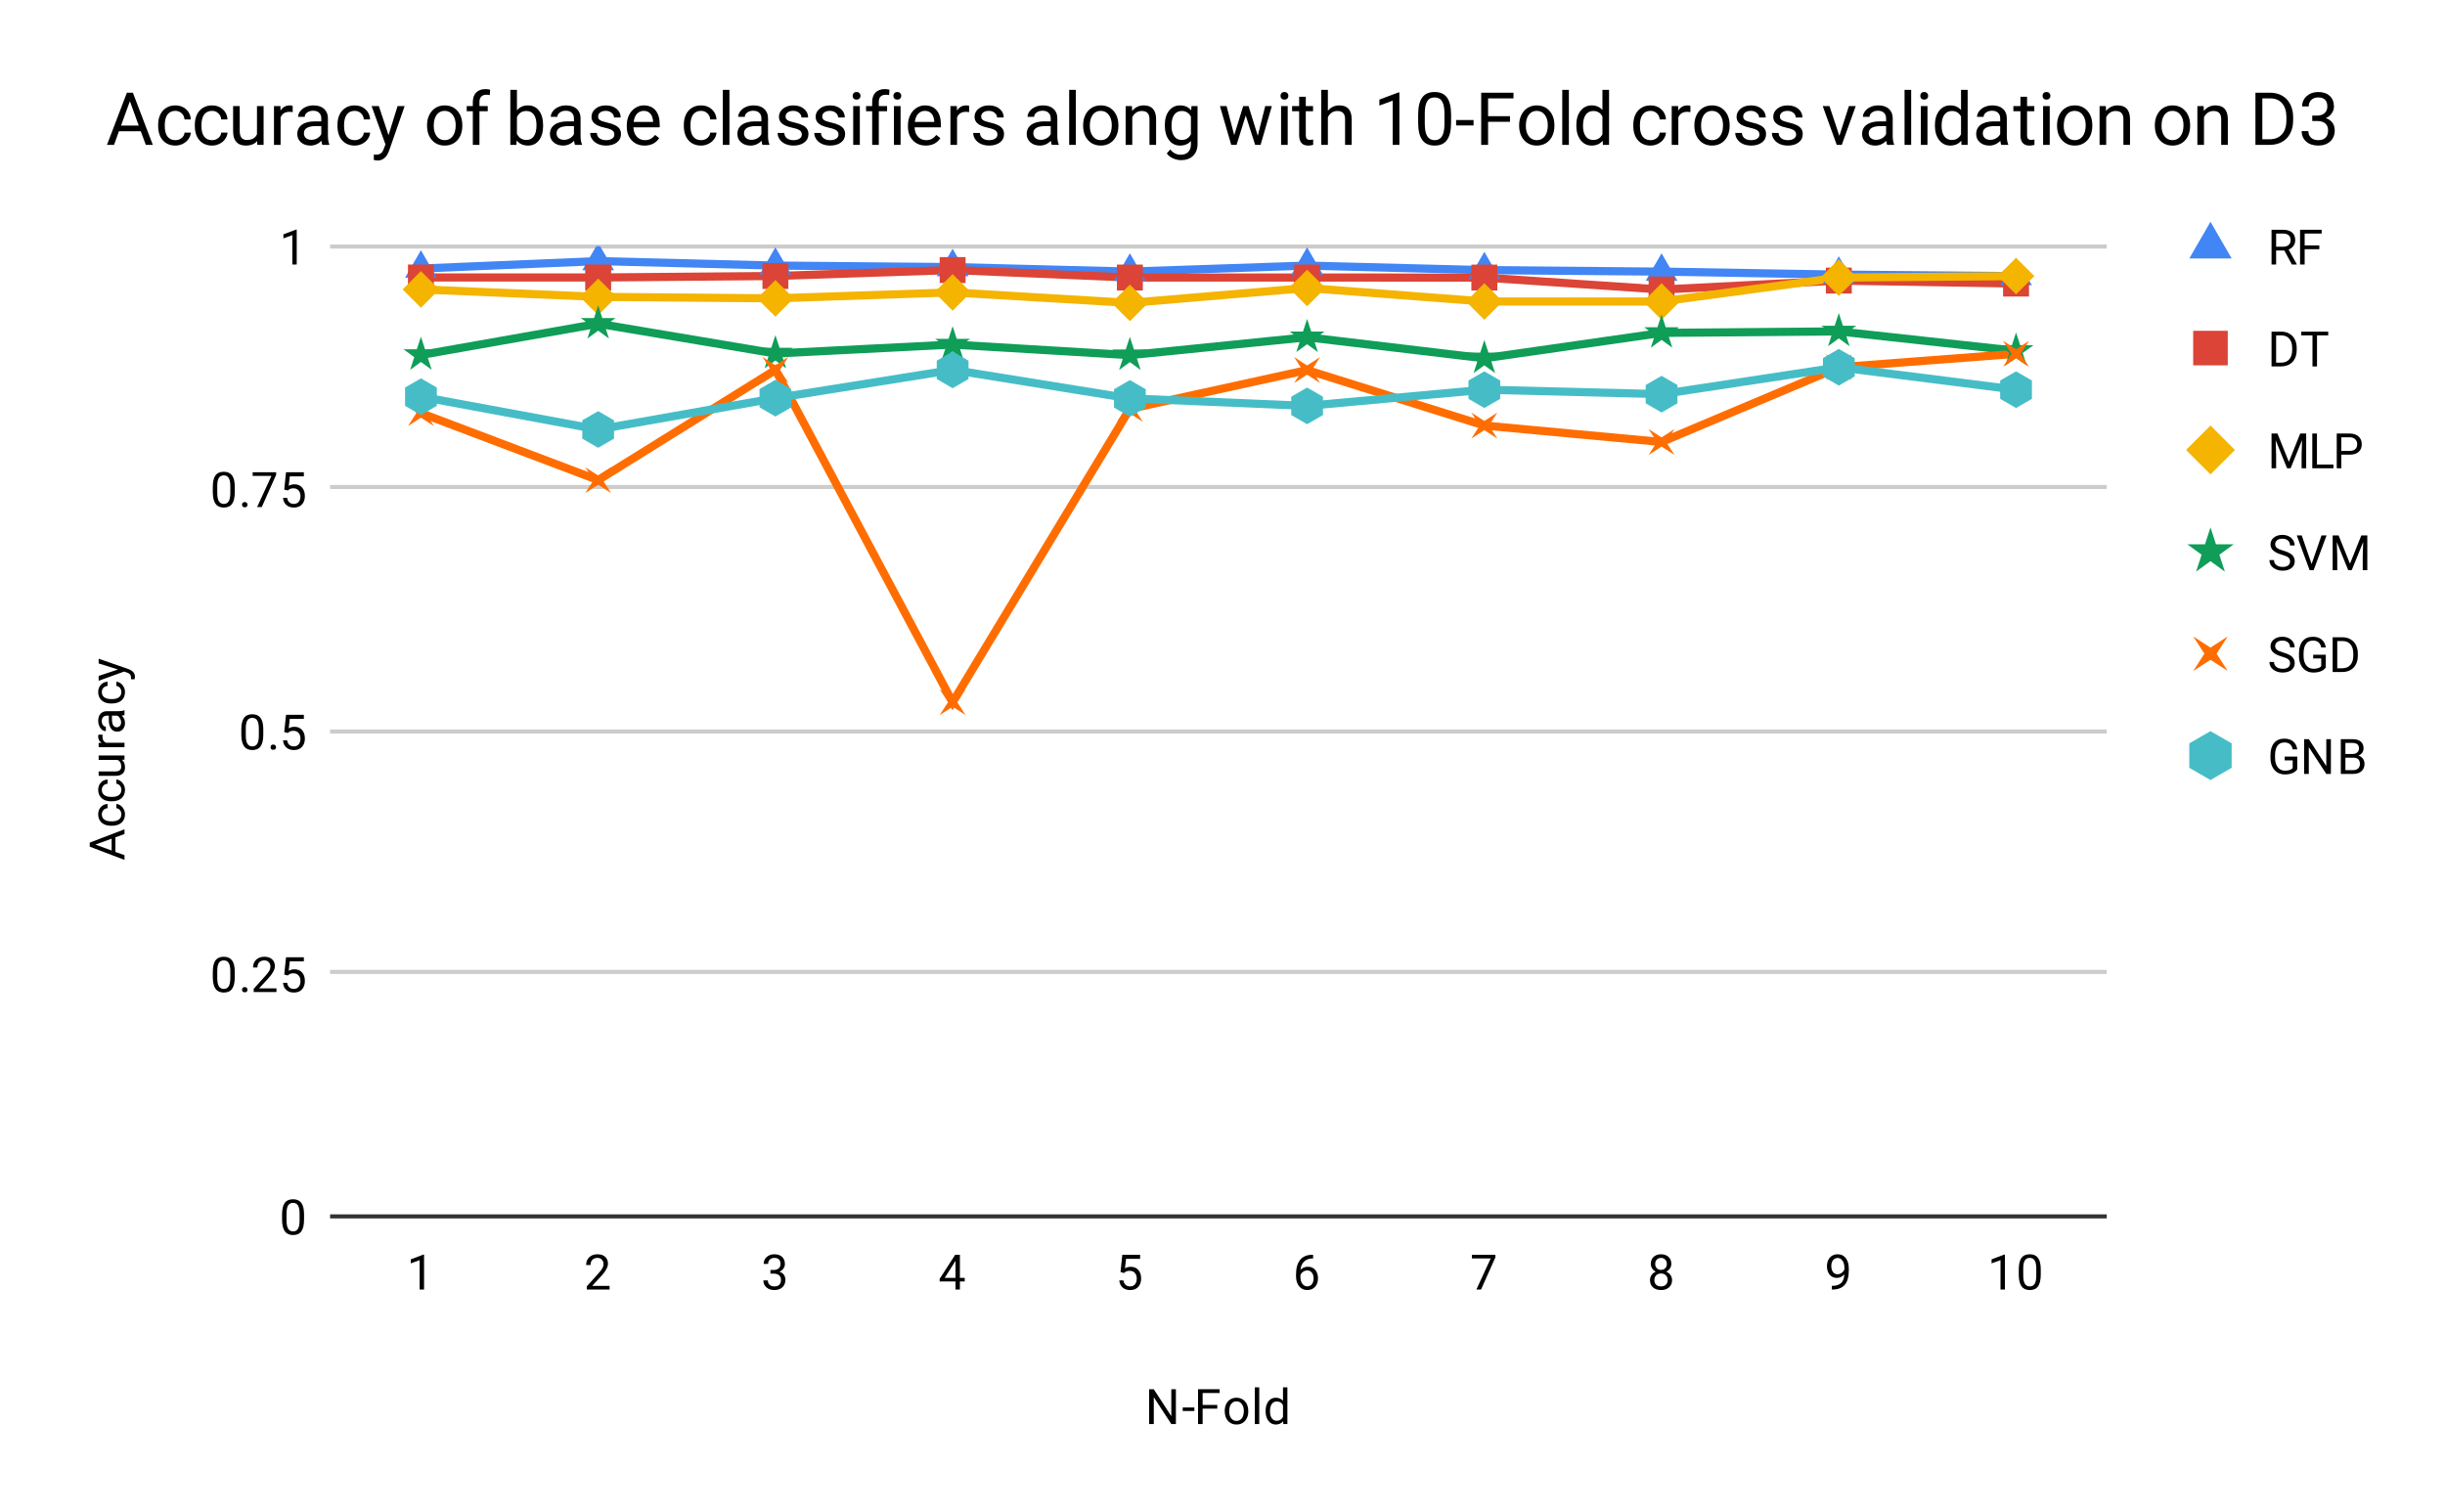 <svg version="1.1" viewBox="0.0 0.0 600.0 371.0" fill="none" stroke="none" stroke-linecap="square" stroke-miterlimit="10" width="600" height="371" xmlns:xlink="http://www.w3.org/1999/xlink" xmlns="http://www.w3.org/2000/svg"><path fill="#ffffff" d="M0 0L600.0 0L600.0 371.0L0 371.0L0 0Z" fill-rule="nonzero"/><path stroke="#333333" stroke-width="1.0" stroke-linecap="butt" d="M81.5 298.5L516.5 298.5" fill-rule="nonzero"/><path stroke="#cccccc" stroke-width="1.0" stroke-linecap="butt" d="M81.5 238.5L516.5 238.5" fill-rule="nonzero"/><path stroke="#cccccc" stroke-width="1.0" stroke-linecap="butt" d="M81.5 179.5L516.5 179.5" fill-rule="nonzero"/><path stroke="#cccccc" stroke-width="1.0" stroke-linecap="butt" d="M81.5 119.5L516.5 119.5" fill-rule="nonzero"/><path stroke="#cccccc" stroke-width="1.0" stroke-linecap="butt" d="M81.5 60.5L516.5 60.5" fill-rule="nonzero"/><clipPath id="id_0"><path d="M81.55 60.417L516.481 60.417L516.481 298.45L81.55 298.45L81.55 60.417Z" clip-rule="nonzero"/></clipPath><path stroke="#4285f4" stroke-width="2.0" stroke-linecap="butt" clip-path="url(#id_0)" d="M103.297 65.901L146.79 64.073L190.283 65.17L233.776 65.536L277.269 66.642L320.762 65.177L364.255 66.285L407.748 66.652L451.241 67.385L494.735 67.752" fill-rule="nonzero"/><path stroke="#db4437" stroke-width="2.0" stroke-linecap="butt" clip-path="url(#id_0)" d="M103.297 68.095L146.79 68.095L190.283 67.73L233.776 66.267L277.269 68.107L320.762 68.107L364.255 68.119L407.748 71.053L451.241 68.852L494.735 69.586" fill-rule="nonzero"/><path stroke="#f4b400" stroke-width="2.0" stroke-linecap="butt" clip-path="url(#id_0)" d="M103.297 71.02L146.79 72.849L190.283 73.214L233.776 71.752L277.269 74.332L320.762 70.67L364.255 73.987L407.748 73.987L451.241 68.119L494.735 67.752" fill-rule="nonzero"/><path stroke="#0f9d58" stroke-width="2.0" stroke-linecap="butt" clip-path="url(#id_0)" d="M103.297 87.109L146.79 79.43L190.283 86.743L233.776 84.549L277.269 87.15L320.762 82.755L364.255 87.924L407.748 81.689L451.241 81.323L494.735 86.091" fill-rule="nonzero"/><path stroke="#ff6d00" stroke-width="2.0" stroke-linecap="butt" clip-path="url(#id_0)" d="M103.297 101.369L146.79 117.823L190.283 90.765L233.776 172.303L277.269 100.333L320.762 90.812L364.255 104.429L407.748 108.463L451.241 90.125L494.735 86.824" fill-rule="nonzero"/><path stroke="#46bdc6" stroke-width="2.0" stroke-linecap="butt" clip-path="url(#id_0)" d="M103.297 97.347L146.79 105.391L190.283 97.712L233.776 90.765L277.269 97.77L320.762 99.601L364.255 95.627L407.748 96.727L451.241 90.125L494.735 95.627" fill-rule="nonzero"/><path fill="#4285f4" clip-path="url(#id_0)" d="M103.297 61.401L107.194 68.151L99.399 68.151Z" fill-rule="nonzero"/><path fill="#4285f4" clip-path="url(#id_0)" d="M146.79 59.573L150.687 66.323L142.893 66.323Z" fill-rule="nonzero"/><path fill="#4285f4" clip-path="url(#id_0)" d="M190.283 60.67L194.18 67.42L186.386 67.42Z" fill-rule="nonzero"/><path fill="#4285f4" clip-path="url(#id_0)" d="M233.776 61.036L237.673 67.786L229.879 67.786Z" fill-rule="nonzero"/><path fill="#4285f4" clip-path="url(#id_0)" d="M277.269 62.142L281.166 68.892L273.372 68.892Z" fill-rule="nonzero"/><path fill="#4285f4" clip-path="url(#id_0)" d="M320.762 60.677L324.659 67.427L316.865 67.427Z" fill-rule="nonzero"/><path fill="#4285f4" clip-path="url(#id_0)" d="M364.255 61.785L368.152 68.535L360.358 68.535Z" fill-rule="nonzero"/><path fill="#4285f4" clip-path="url(#id_0)" d="M407.748 62.152L411.645 68.902L403.851 68.902Z" fill-rule="nonzero"/><path fill="#4285f4" clip-path="url(#id_0)" d="M451.241 62.885L455.139 69.635L447.344 69.635Z" fill-rule="nonzero"/><path fill="#4285f4" clip-path="url(#id_0)" d="M494.735 63.252L498.632 70.002L490.837 70.002Z" fill-rule="nonzero"/><path fill="#db4437" clip-path="url(#id_0)" d="M100.115 64.913L106.479 64.913L106.479 71.277L100.115 71.277Z" fill-rule="nonzero"/><path fill="#db4437" clip-path="url(#id_0)" d="M143.608 64.913L149.972 64.913L149.972 71.277L143.608 71.277Z" fill-rule="nonzero"/><path fill="#db4437" clip-path="url(#id_0)" d="M187.101 64.548L193.465 64.548L193.465 70.912L187.101 70.912Z" fill-rule="nonzero"/><path fill="#db4437" clip-path="url(#id_0)" d="M230.594 63.085L236.958 63.085L236.958 69.449L230.594 69.449Z" fill-rule="nonzero"/><path fill="#db4437" clip-path="url(#id_0)" d="M274.087 64.925L280.451 64.925L280.451 71.289L274.087 71.289Z" fill-rule="nonzero"/><path fill="#db4437" clip-path="url(#id_0)" d="M317.58 64.925L323.944 64.925L323.944 71.289L317.58 71.289Z" fill-rule="nonzero"/><path fill="#db4437" clip-path="url(#id_0)" d="M361.073 64.937L367.437 64.937L367.437 71.301L361.073 71.301Z" fill-rule="nonzero"/><path fill="#db4437" clip-path="url(#id_0)" d="M404.566 67.871L410.93 67.871L410.93 74.235L404.566 74.235Z" fill-rule="nonzero"/><path fill="#db4437" clip-path="url(#id_0)" d="M448.059 65.67L454.423 65.67L454.423 72.034L448.059 72.034Z" fill-rule="nonzero"/><path fill="#db4437" clip-path="url(#id_0)" d="M491.553 66.404L497.917 66.404L497.917 72.768L491.553 72.768Z" fill-rule="nonzero"/><path fill="#f4b400" clip-path="url(#id_0)" d="M103.297 66.52L107.797 71.02L103.297 75.52L98.797 71.02Z" fill-rule="nonzero"/><path fill="#f4b400" clip-path="url(#id_0)" d="M146.79 68.349L151.29 72.849L146.79 77.349L142.29 72.849Z" fill-rule="nonzero"/><path fill="#f4b400" clip-path="url(#id_0)" d="M190.283 68.714L194.783 73.214L190.283 77.714L185.783 73.214Z" fill-rule="nonzero"/><path fill="#f4b400" clip-path="url(#id_0)" d="M233.776 67.252L238.276 71.752L233.776 76.252L229.276 71.752Z" fill-rule="nonzero"/><path fill="#f4b400" clip-path="url(#id_0)" d="M277.269 69.832L281.769 74.332L277.269 78.832L272.769 74.332Z" fill-rule="nonzero"/><path fill="#f4b400" clip-path="url(#id_0)" d="M320.762 66.17L325.262 70.67L320.762 75.17L316.262 70.67Z" fill-rule="nonzero"/><path fill="#f4b400" clip-path="url(#id_0)" d="M364.255 69.487L368.755 73.987L364.255 78.487L359.755 73.987Z" fill-rule="nonzero"/><path fill="#f4b400" clip-path="url(#id_0)" d="M407.748 69.487L412.248 73.987L407.748 78.487L403.248 73.987Z" fill-rule="nonzero"/><path fill="#f4b400" clip-path="url(#id_0)" d="M451.241 63.619L455.741 68.119L451.241 72.619L446.741 68.119Z" fill-rule="nonzero"/><path fill="#f4b400" clip-path="url(#id_0)" d="M494.735 63.252L499.235 67.752L494.735 72.252L490.235 67.752Z" fill-rule="nonzero"/><path fill="#0f9d58" clip-path="url(#id_0)" d="M103.297 82.609L104.307 85.718L107.576 85.718L104.931 87.64L105.942 90.749L103.297 88.827L100.652 90.749L101.662 87.64L99.017 85.718L102.286 85.718Z" fill-rule="nonzero"/><path fill="#0f9d58" clip-path="url(#id_0)" d="M146.79 74.93L147.8 78.04L151.069 78.04L148.424 79.961L149.435 83.071L146.79 81.149L144.145 83.071L145.155 79.961L142.51 78.04L145.779 78.04Z" fill-rule="nonzero"/><path fill="#0f9d58" clip-path="url(#id_0)" d="M190.283 82.243L191.293 85.352L194.563 85.352L191.917 87.274L192.928 90.384L190.283 88.462L187.638 90.384L188.648 87.274L186.003 85.352L189.272 85.352Z" fill-rule="nonzero"/><path fill="#0f9d58" clip-path="url(#id_0)" d="M233.776 80.049L234.786 83.159L238.056 83.159L235.411 85.08L236.421 88.19L233.776 86.268L231.131 88.19L232.141 85.08L229.496 83.159L232.766 83.159Z" fill-rule="nonzero"/><path fill="#0f9d58" clip-path="url(#id_0)" d="M277.269 82.65L278.279 85.759L281.549 85.759L278.904 87.681L279.914 90.79L277.269 88.868L274.624 90.79L275.634 87.681L272.989 85.759L276.259 85.759Z" fill-rule="nonzero"/><path fill="#0f9d58" clip-path="url(#id_0)" d="M320.762 78.255L321.772 81.365L325.042 81.365L322.397 83.286L323.407 86.396L320.762 84.474L318.117 86.396L319.127 83.286L316.482 81.365L319.752 81.365Z" fill-rule="nonzero"/><path fill="#0f9d58" clip-path="url(#id_0)" d="M364.255 83.424L365.266 86.534L368.535 86.534L365.89 88.456L366.9 91.565L364.255 89.643L361.61 91.565L362.62 88.456L359.975 86.534L363.245 86.534Z" fill-rule="nonzero"/><path fill="#0f9d58" clip-path="url(#id_0)" d="M407.748 77.189L408.759 80.299L412.028 80.299L409.383 82.22L410.393 85.33L407.748 83.408L405.103 85.33L406.114 82.22L403.469 80.299L406.738 80.299Z" fill-rule="nonzero"/><path fill="#0f9d58" clip-path="url(#id_0)" d="M451.241 76.823L452.252 79.932L455.521 79.932L452.876 81.854L453.886 84.963L451.241 83.041L448.596 84.963L449.607 81.854L446.962 79.932L450.231 79.932Z" fill-rule="nonzero"/><path fill="#0f9d58" clip-path="url(#id_0)" d="M494.735 81.591L495.745 84.7L499.014 84.7L496.369 86.622L497.38 89.731L494.735 87.809L492.089 89.731L493.1 86.622L490.455 84.7L493.724 84.7Z" fill-rule="nonzero"/><path fill="#ff6d00" clip-path="url(#id_0)" d="M100.115 98.187L103.297 100.244L106.479 98.187L104.422 101.369L106.479 104.551L103.297 102.494L100.115 104.551L102.172 101.369Z" fill-rule="nonzero"/><path fill="#ff6d00" clip-path="url(#id_0)" d="M143.608 114.641L146.79 116.698L149.972 114.641L147.915 117.823L149.972 121.005L146.79 118.948L143.608 121.005L145.665 117.823Z" fill-rule="nonzero"/><path fill="#ff6d00" clip-path="url(#id_0)" d="M187.101 87.583L190.283 89.64L193.465 87.583L191.408 90.765L193.465 93.947L190.283 91.89L187.101 93.947L189.158 90.765Z" fill-rule="nonzero"/><path fill="#ff6d00" clip-path="url(#id_0)" d="M230.594 169.121L233.776 171.178L236.958 169.121L234.901 172.303L236.958 175.485L233.776 173.428L230.594 175.485L232.651 172.303Z" fill-rule="nonzero"/><path fill="#ff6d00" clip-path="url(#id_0)" d="M274.087 97.151L277.269 99.208L280.451 97.151L278.394 100.333L280.451 103.515L277.269 101.458L274.087 103.515L276.144 100.333Z" fill-rule="nonzero"/><path fill="#ff6d00" clip-path="url(#id_0)" d="M317.58 87.63L320.762 89.687L323.944 87.63L321.887 90.812L323.944 93.994L320.762 91.937L317.58 93.994L319.637 90.812Z" fill-rule="nonzero"/><path fill="#ff6d00" clip-path="url(#id_0)" d="M361.073 101.247L364.255 103.304L367.437 101.247L365.38 104.429L367.437 107.611L364.255 105.554L361.073 107.611L363.13 104.429Z" fill-rule="nonzero"/><path fill="#ff6d00" clip-path="url(#id_0)" d="M404.566 105.281L407.748 107.338L410.93 105.281L408.873 108.463L410.93 111.645L407.748 109.588L404.566 111.645L406.623 108.463Z" fill-rule="nonzero"/><path fill="#ff6d00" clip-path="url(#id_0)" d="M448.059 86.943L451.241 89L454.423 86.943L452.366 90.125L454.423 93.307L451.241 91.25L448.059 93.307L450.116 90.125Z" fill-rule="nonzero"/><path fill="#ff6d00" clip-path="url(#id_0)" d="M491.553 83.642L494.735 85.699L497.917 83.642L495.86 86.824L497.917 90.006L494.735 87.949L491.553 90.006L493.61 86.824Z" fill-rule="nonzero"/><path fill="#46bdc6" clip-path="url(#id_0)" d="M103.297 92.847L107.194 95.097L107.194 99.597L103.297 101.847L99.399 99.597L99.399 95.097Z" fill-rule="nonzero"/><path fill="#46bdc6" clip-path="url(#id_0)" d="M146.79 100.891L150.687 103.141L150.687 107.641L146.79 109.891L142.893 107.641L142.893 103.141Z" fill-rule="nonzero"/><path fill="#46bdc6" clip-path="url(#id_0)" d="M190.283 93.212L194.18 95.462L194.18 99.962L190.283 102.212L186.386 99.962L186.386 95.462Z" fill-rule="nonzero"/><path fill="#46bdc6" clip-path="url(#id_0)" d="M233.776 86.265L237.673 88.515L237.673 93.015L233.776 95.265L229.879 93.015L229.879 88.515Z" fill-rule="nonzero"/><path fill="#46bdc6" clip-path="url(#id_0)" d="M277.269 93.27L281.166 95.52L281.166 100.02L277.269 102.27L273.372 100.02L273.372 95.52Z" fill-rule="nonzero"/><path fill="#46bdc6" clip-path="url(#id_0)" d="M320.762 95.101L324.659 97.351L324.659 101.851L320.762 104.101L316.865 101.851L316.865 97.351Z" fill-rule="nonzero"/><path fill="#46bdc6" clip-path="url(#id_0)" d="M364.255 91.127L368.152 93.377L368.152 97.877L364.255 100.127L360.358 97.877L360.358 93.377Z" fill-rule="nonzero"/><path fill="#46bdc6" clip-path="url(#id_0)" d="M407.748 92.227L411.645 94.477L411.645 98.977L407.748 101.227L403.851 98.977L403.851 94.477Z" fill-rule="nonzero"/><path fill="#46bdc6" clip-path="url(#id_0)" d="M451.241 85.625L455.139 87.875L455.139 92.375L451.241 94.625L447.344 92.375L447.344 87.875Z" fill-rule="nonzero"/><path fill="#46bdc6" clip-path="url(#id_0)" d="M494.735 91.127L498.632 93.377L498.632 97.877L494.735 100.127L490.837 97.877L490.837 93.377Z" fill-rule="nonzero"/><path fill="#000000" d="M288.562 349.45L287.437 349.45L283.141 342.872L283.141 349.45L282 349.45L282 340.919L283.141 340.919L287.437 347.528L287.437 340.919L288.562 340.919L288.562 349.45ZM293.094 346.262L290.234 346.262L290.234 345.387L293.094 345.387L293.094 346.262ZM298.719 345.684L295.125 345.684L295.125 349.45L294 349.45L294 340.919L299.297 340.919L299.297 341.841L295.125 341.841L295.125 344.762L298.719 344.762L298.719 345.684ZM300.547 346.216Q300.547 345.294 300.906 344.544Q301.281 343.794 301.937 343.403Q302.594 342.997 303.422 342.997Q304.719 342.997 305.516 343.887Q306.328 344.778 306.328 346.278L306.328 346.356Q306.328 347.278 305.969 348.012Q305.609 348.747 304.953 349.169Q304.297 349.575 303.437 349.575Q302.156 349.575 301.344 348.684Q300.547 347.778 300.547 346.294L300.547 346.216ZM301.641 346.356Q301.641 347.403 302.125 348.044Q302.625 348.684 303.437 348.684Q304.266 348.684 304.75 348.044Q305.234 347.387 305.234 346.216Q305.234 345.184 304.734 344.544Q304.25 343.887 303.422 343.887Q302.625 343.887 302.125 344.528Q301.641 345.153 301.641 346.356ZM309.016 349.45L307.937 349.45L307.937 340.45L309.016 340.45L309.016 349.45ZM310.578 346.231Q310.578 344.762 311.266 343.887Q311.953 342.997 313.078 342.997Q314.187 342.997 314.844 343.747L314.844 340.45L315.922 340.45L315.922 349.45L314.922 349.45L314.875 348.762Q314.219 349.575 313.062 349.575Q311.969 349.575 311.266 348.669Q310.578 347.762 310.578 346.309L310.578 346.231ZM311.656 346.356Q311.656 347.434 312.094 348.044Q312.547 348.653 313.328 348.653Q314.359 348.653 314.844 347.716L314.844 344.809Q314.359 343.919 313.344 343.919Q312.547 343.919 312.094 344.528Q311.656 345.137 311.656 346.356Z" fill-rule="nonzero"/><path fill="#000000" d="M28.316 205.48L28.316 209.058L30.55 209.855L30.55 211.011L22.019 207.761L22.019 206.777L30.55 203.511L30.55 204.668L28.316 205.48ZM27.394 208.715L27.394 205.808L23.409 207.261L27.394 208.715ZM29.784 199.824Q29.784 199.246 29.441 198.808Q29.081 198.371 28.55 198.324L28.55 197.293Q29.097 197.324 29.597 197.683Q30.081 198.027 30.378 198.605Q30.675 199.168 30.675 199.824Q30.675 201.121 29.816 201.886Q28.941 202.636 27.441 202.636L27.253 202.636Q26.331 202.636 25.613 202.308Q24.894 201.965 24.503 201.34Q24.097 200.699 24.097 199.824Q24.097 198.761 24.738 198.058Q25.363 197.34 26.394 197.293L26.394 198.324Q25.769 198.371 25.378 198.793Q24.988 199.215 24.988 199.824Q24.988 200.652 25.581 201.105Q26.175 201.558 27.3 201.558L27.503 201.558Q28.597 201.558 29.191 201.105Q29.784 200.652 29.784 199.824ZM29.784 193.824Q29.784 193.246 29.441 192.808Q29.081 192.371 28.55 192.324L28.55 191.293Q29.097 191.324 29.597 191.683Q30.081 192.027 30.378 192.605Q30.675 193.168 30.675 193.824Q30.675 195.121 29.816 195.886Q28.941 196.636 27.441 196.636L27.253 196.636Q26.331 196.636 25.613 196.308Q24.894 195.965 24.503 195.34Q24.097 194.699 24.097 193.824Q24.097 192.761 24.738 192.058Q25.363 191.34 26.394 191.293L26.394 192.324Q25.769 192.371 25.378 192.793Q24.988 193.215 24.988 193.824Q24.988 194.652 25.581 195.105Q26.175 195.558 27.3 195.558L27.503 195.558Q28.597 195.558 29.191 195.105Q29.784 194.652 29.784 193.824ZM29.925 186.449Q30.675 187.074 30.675 188.308Q30.675 189.324 30.081 189.855Q29.488 190.386 28.331 190.386L24.206 190.386L24.206 189.308L28.3 189.308Q29.753 189.308 29.753 188.136Q29.753 186.886 28.816 186.48L24.206 186.48L24.206 185.386L30.55 185.386L30.55 186.418L29.925 186.449ZM25.175 180.293Q25.144 180.543 25.144 180.824Q25.144 181.902 26.05 182.277L30.55 182.277L30.55 183.355L24.206 183.355L24.206 182.308L24.941 182.293Q24.097 181.761 24.097 180.777Q24.097 180.465 24.175 180.293L25.175 180.293ZM30.55 175.449Q30.363 175.543 29.878 175.605Q30.675 176.355 30.675 177.402Q30.675 178.34 30.144 178.949Q29.613 179.543 28.784 179.543Q27.8 179.543 27.253 178.793Q26.706 178.043 26.706 176.668L26.706 175.621L26.206 175.621Q25.644 175.621 25.316 175.965Q24.972 176.293 24.972 176.965Q24.972 177.543 25.269 177.933Q25.55 178.324 25.972 178.324L25.972 179.418Q25.488 179.418 25.05 179.09Q24.613 178.746 24.363 178.168Q24.097 177.59 24.097 176.902Q24.097 175.793 24.644 175.183Q25.191 174.558 26.144 174.527L29.066 174.527Q29.941 174.527 30.456 174.308L30.55 174.308L30.55 175.449ZM29.722 177.246Q29.722 176.73 29.456 176.277Q29.191 175.824 28.769 175.621L27.472 175.621L27.472 176.465Q27.472 178.465 28.644 178.465Q29.144 178.465 29.441 178.121Q29.722 177.777 29.722 177.246ZM29.784 169.824Q29.784 169.246 29.441 168.808Q29.081 168.371 28.55 168.324L28.55 167.293Q29.097 167.324 29.597 167.683Q30.081 168.027 30.378 168.605Q30.675 169.168 30.675 169.824Q30.675 171.121 29.816 171.886Q28.941 172.636 27.441 172.636L27.253 172.636Q26.331 172.636 25.613 172.308Q24.894 171.965 24.503 171.34Q24.097 170.699 24.097 169.824Q24.097 168.761 24.738 168.058Q25.363 167.34 26.394 167.293L26.394 168.324Q25.769 168.371 25.378 168.793Q24.988 169.215 24.988 169.824Q24.988 170.652 25.581 171.105Q26.175 171.558 27.3 171.558L27.503 171.558Q28.597 171.558 29.191 171.105Q29.784 170.652 29.784 169.824ZM28.956 164.293L24.206 162.808L24.206 161.652L31.534 164.199Q33.113 164.793 33.113 166.074L33.097 166.293L33.019 166.683L32.144 166.683L32.159 166.402Q32.159 165.84 31.941 165.543Q31.722 165.23 31.128 165.027L30.472 164.793L24.206 167.058L24.206 165.871L28.956 164.293Z" fill-rule="nonzero"/><path fill="#000000" d="M74.612 299.309Q74.612 301.216 73.956 302.153Q73.316 303.075 71.925 303.075Q70.566 303.075 69.909 302.169Q69.253 301.262 69.222 299.45L69.222 298.012Q69.222 296.122 69.862 295.216Q70.519 294.294 71.909 294.294Q73.284 294.294 73.941 295.184Q74.597 296.059 74.612 297.903L74.612 299.309ZM73.519 297.825Q73.519 296.45 73.128 295.825Q72.753 295.184 71.909 295.184Q71.081 295.184 70.691 295.825Q70.316 296.45 70.316 297.747L70.316 299.481Q70.316 300.856 70.706 301.528Q71.112 302.184 71.925 302.184Q72.722 302.184 73.112 301.559Q73.503 300.934 73.519 299.606L73.519 297.825Z" fill-rule="nonzero"/><path fill="#000000" d="M57.612 239.801Q57.612 241.707 56.956 242.645Q56.316 243.567 54.925 243.567Q53.566 243.567 52.909 242.66Q52.253 241.754 52.222 239.942L52.222 238.504Q52.222 236.614 52.862 235.707Q53.519 234.785 54.909 234.785Q56.284 234.785 56.941 235.676Q57.597 236.551 57.612 238.395L57.612 239.801ZM56.519 238.317Q56.519 236.942 56.128 236.317Q55.753 235.676 54.909 235.676Q54.081 235.676 53.691 236.317Q53.316 236.942 53.316 238.239L53.316 239.973Q53.316 241.348 53.706 242.02Q54.112 242.676 54.925 242.676Q55.722 242.676 56.112 242.051Q56.503 241.426 56.519 240.098L56.519 238.317ZM59.394 242.879Q59.394 242.598 59.55 242.41Q59.722 242.223 60.05 242.223Q60.394 242.223 60.566 242.41Q60.737 242.598 60.737 242.879Q60.737 243.145 60.566 243.332Q60.394 243.504 60.05 243.504Q59.722 243.504 59.55 243.332Q59.394 243.145 59.394 242.879ZM67.847 243.442L62.253 243.442L62.253 242.66L65.206 239.379Q65.862 238.629 66.112 238.176Q66.362 237.707 66.362 237.207Q66.362 236.535 65.956 236.114Q65.566 235.676 64.878 235.676Q64.081 235.676 63.628 236.145Q63.175 236.598 63.175 237.426L62.097 237.426Q62.097 236.239 62.847 235.52Q63.612 234.785 64.878 234.785Q66.081 234.785 66.769 235.41Q67.456 236.035 67.456 237.082Q67.456 238.332 65.847 240.082L63.566 242.551L67.847 242.551L67.847 243.442ZM69.753 239.16L70.191 234.91L74.566 234.91L74.566 235.91L71.112 235.91L70.847 238.239Q71.487 237.864 72.284 237.864Q73.441 237.864 74.128 238.645Q74.816 239.41 74.816 240.723Q74.816 242.035 74.097 242.801Q73.394 243.567 72.112 243.567Q70.987 243.567 70.269 242.942Q69.55 242.301 69.456 241.192L70.472 241.192Q70.581 241.926 71.003 242.301Q71.425 242.676 72.112 242.676Q72.862 242.676 73.3 242.16Q73.737 241.645 73.737 240.739Q73.737 239.879 73.269 239.364Q72.8 238.848 72.019 238.848Q71.316 238.848 70.909 239.145L70.628 239.379L69.753 239.16Z" fill-rule="nonzero"/><path fill="#000000" d="M64.612 180.293Q64.612 182.199 63.956 183.136Q63.316 184.058 61.925 184.058Q60.566 184.058 59.909 183.152Q59.253 182.246 59.222 180.433L59.222 178.996Q59.222 177.105 59.862 176.199Q60.519 175.277 61.909 175.277Q63.284 175.277 63.941 176.168Q64.597 177.043 64.612 178.886L64.612 180.293ZM63.519 178.808Q63.519 177.433 63.128 176.808Q62.753 176.168 61.909 176.168Q61.081 176.168 60.691 176.808Q60.316 177.433 60.316 178.73L60.316 180.465Q60.316 181.84 60.706 182.511Q61.112 183.168 61.925 183.168Q62.722 183.168 63.112 182.543Q63.503 181.918 63.519 180.59L63.519 178.808ZM66.394 183.371Q66.394 183.09 66.55 182.902Q66.722 182.715 67.05 182.715Q67.394 182.715 67.566 182.902Q67.737 183.09 67.737 183.371Q67.737 183.636 67.566 183.824Q67.394 183.996 67.05 183.996Q66.722 183.996 66.55 183.824Q66.394 183.636 66.394 183.371ZM69.753 179.652L70.191 175.402L74.566 175.402L74.566 176.402L71.112 176.402L70.847 178.73Q71.487 178.355 72.284 178.355Q73.441 178.355 74.128 179.136Q74.816 179.902 74.816 181.215Q74.816 182.527 74.097 183.293Q73.394 184.058 72.112 184.058Q70.987 184.058 70.269 183.433Q69.55 182.793 69.456 181.683L70.472 181.683Q70.581 182.418 71.003 182.793Q71.425 183.168 72.112 183.168Q72.862 183.168 73.3 182.652Q73.737 182.136 73.737 181.23Q73.737 180.371 73.269 179.855Q72.8 179.34 72.019 179.34Q71.316 179.34 70.909 179.636L70.628 179.871L69.753 179.652Z" fill-rule="nonzero"/><path fill="#000000" d="M57.612 120.784Q57.612 122.691 56.956 123.628Q56.316 124.55 54.925 124.55Q53.566 124.55 52.909 123.644Q52.253 122.737 52.222 120.925L52.222 119.487Q52.222 117.597 52.862 116.691Q53.519 115.769 54.909 115.769Q56.284 115.769 56.941 116.659Q57.597 117.534 57.612 119.378L57.612 120.784ZM56.519 119.3Q56.519 117.925 56.128 117.3Q55.753 116.659 54.909 116.659Q54.081 116.659 53.691 117.3Q53.316 117.925 53.316 119.222L53.316 120.956Q53.316 122.331 53.706 123.003Q54.112 123.659 54.925 123.659Q55.722 123.659 56.112 123.034Q56.503 122.409 56.519 121.081L56.519 119.3ZM59.394 123.862Q59.394 123.581 59.55 123.394Q59.722 123.206 60.05 123.206Q60.394 123.206 60.566 123.394Q60.737 123.581 60.737 123.862Q60.737 124.128 60.566 124.316Q60.394 124.487 60.05 124.487Q59.722 124.487 59.55 124.316Q59.394 124.128 59.394 123.862ZM67.769 116.503L64.237 124.425L63.097 124.425L66.612 116.784L62.003 116.784L62.003 115.894L67.769 115.894L67.769 116.503ZM69.753 120.144L70.191 115.894L74.566 115.894L74.566 116.894L71.112 116.894L70.847 119.222Q71.487 118.847 72.284 118.847Q73.441 118.847 74.128 119.628Q74.816 120.394 74.816 121.706Q74.816 123.019 74.097 123.784Q73.394 124.55 72.112 124.55Q70.987 124.55 70.269 123.925Q69.55 123.284 69.456 122.175L70.472 122.175Q70.581 122.909 71.003 123.284Q71.425 123.659 72.112 123.659Q72.862 123.659 73.3 123.144Q73.737 122.628 73.737 121.722Q73.737 120.862 73.269 120.347Q72.8 119.831 72.019 119.831Q71.316 119.831 70.909 120.128L70.628 120.362L69.753 120.144Z" fill-rule="nonzero"/><path fill="#000000" d="M72.816 64.917L71.737 64.917L71.737 57.698L69.55 58.495L69.55 57.51L72.659 56.339L72.816 56.339L72.816 64.917Z" fill-rule="nonzero"/><path fill="#000000" d="M104.062 316.45L102.984 316.45L102.984 309.231L100.797 310.028L100.797 309.044L103.906 307.872L104.062 307.872L104.062 316.45Z" fill-rule="nonzero"/><path fill="#000000" d="M149.587 316.45L143.993 316.45L143.993 315.669L146.946 312.387Q147.602 311.637 147.852 311.184Q148.102 310.716 148.102 310.216Q148.102 309.544 147.696 309.122Q147.305 308.684 146.618 308.684Q145.821 308.684 145.368 309.153Q144.915 309.606 144.915 310.434L143.837 310.434Q143.837 309.247 144.587 308.528Q145.352 307.794 146.618 307.794Q147.821 307.794 148.508 308.419Q149.196 309.044 149.196 310.091Q149.196 311.341 147.587 313.091L145.305 315.559L149.587 315.559L149.587 316.45Z" fill-rule="nonzero"/><path fill="#000000" d="M189.064 311.653L189.877 311.653Q190.658 311.637 191.095 311.247Q191.533 310.856 191.533 310.184Q191.533 308.684 190.033 308.684Q189.33 308.684 188.908 309.091Q188.502 309.497 188.502 310.153L187.408 310.153Q187.408 309.137 188.142 308.466Q188.892 307.794 190.033 307.794Q191.236 307.794 191.923 308.434Q192.611 309.075 192.611 310.216Q192.611 310.778 192.252 311.294Q191.892 311.809 191.267 312.075Q191.97 312.294 192.345 312.809Q192.736 313.325 192.736 314.075Q192.736 315.216 191.986 315.903Q191.236 316.575 190.033 316.575Q188.845 316.575 188.08 315.919Q187.33 315.262 187.33 314.2L188.423 314.2Q188.423 314.872 188.861 315.278Q189.298 315.684 190.048 315.684Q190.83 315.684 191.236 315.278Q191.658 314.856 191.658 314.091Q191.658 313.356 191.205 312.966Q190.752 312.559 189.877 312.544L189.064 312.544L189.064 311.653Z" fill-rule="nonzero"/><path fill="#000000" d="M235.557 313.591L236.745 313.591L236.745 314.466L235.557 314.466L235.557 316.45L234.479 316.45L234.479 314.466L230.588 314.466L230.588 313.825L234.401 307.919L235.557 307.919L235.557 313.591ZM231.823 313.591L234.479 313.591L234.479 309.403L234.338 309.637L231.823 313.591Z" fill-rule="nonzero"/><path fill="#000000" d="M274.972 312.169L275.41 307.919L279.785 307.919L279.785 308.919L276.332 308.919L276.066 311.247Q276.707 310.872 277.503 310.872Q278.66 310.872 279.347 311.653Q280.035 312.419 280.035 313.731Q280.035 315.044 279.316 315.809Q278.613 316.575 277.332 316.575Q276.207 316.575 275.488 315.95Q274.769 315.309 274.675 314.2L275.691 314.2Q275.8 314.934 276.222 315.309Q276.644 315.684 277.332 315.684Q278.082 315.684 278.519 315.169Q278.957 314.653 278.957 313.747Q278.957 312.887 278.488 312.372Q278.019 311.856 277.238 311.856Q276.535 311.856 276.128 312.153L275.847 312.387L274.972 312.169Z" fill-rule="nonzero"/><path fill="#000000" d="M322.231 307.919L322.231 308.825L322.028 308.825Q320.762 308.856 320.012 309.591Q319.262 310.309 319.137 311.622Q319.825 310.856 320.981 310.856Q322.09 310.856 322.762 311.637Q323.434 312.419 323.434 313.669Q323.434 314.981 322.715 315.778Q321.997 316.575 320.778 316.575Q319.559 316.575 318.793 315.637Q318.043 314.684 318.043 313.2L318.043 312.794Q318.043 310.434 319.043 309.184Q320.043 307.934 322.028 307.919L322.231 307.919ZM320.809 311.762Q320.247 311.762 319.778 312.091Q319.309 312.419 319.122 312.934L319.122 313.325Q319.122 314.387 319.59 315.028Q320.075 315.669 320.778 315.669Q321.512 315.669 321.934 315.137Q322.356 314.591 322.356 313.716Q322.356 312.841 321.934 312.309Q321.512 311.762 320.809 311.762Z" fill-rule="nonzero"/><path fill="#000000" d="M366.974 308.528L363.443 316.45L362.302 316.45L365.818 308.809L361.208 308.809L361.208 307.919L366.974 307.919L366.974 308.528Z" fill-rule="nonzero"/><path fill="#000000" d="M410.139 310.137Q410.139 310.778 409.795 311.278Q409.451 311.778 408.889 312.059Q409.545 312.341 409.936 312.903Q410.326 313.45 410.326 314.153Q410.326 315.247 409.576 315.919Q408.842 316.575 407.623 316.575Q406.389 316.575 405.639 315.919Q404.905 315.247 404.905 314.153Q404.905 313.45 405.28 312.903Q405.655 312.341 406.326 312.059Q405.764 311.778 405.436 311.278Q405.108 310.778 405.108 310.137Q405.108 309.059 405.795 308.434Q406.483 307.794 407.623 307.794Q408.748 307.794 409.436 308.434Q410.139 309.059 410.139 310.137ZM409.248 314.122Q409.248 313.403 408.795 312.966Q408.342 312.512 407.608 312.512Q406.873 312.512 406.42 312.966Q405.983 313.403 405.983 314.137Q405.983 314.856 406.42 315.278Q406.858 315.684 407.623 315.684Q408.373 315.684 408.811 315.262Q409.248 314.841 409.248 314.122ZM407.623 308.684Q406.983 308.684 406.576 309.091Q406.186 309.481 406.186 310.169Q406.186 310.809 406.576 311.216Q406.967 311.622 407.608 311.622Q408.264 311.622 408.655 311.216Q409.045 310.809 409.045 310.169Q409.045 309.512 408.639 309.106Q408.233 308.684 407.623 308.684Z" fill-rule="nonzero"/><path fill="#000000" d="M452.601 312.7Q452.273 313.106 451.788 313.356Q451.32 313.591 450.757 313.591Q450.023 313.591 449.476 313.231Q448.929 312.872 448.632 312.216Q448.335 311.544 448.335 310.747Q448.335 309.903 448.648 309.216Q448.976 308.528 449.57 308.169Q450.179 307.794 450.976 307.794Q452.241 307.794 452.96 308.747Q453.695 309.7 453.695 311.325L453.695 311.637Q453.695 314.137 452.71 315.278Q451.726 316.419 449.741 316.45L449.523 316.45L449.523 315.544L449.757 315.544Q451.101 315.512 451.82 314.841Q452.538 314.169 452.601 312.7ZM450.929 312.7Q451.476 312.7 451.929 312.372Q452.398 312.028 452.616 311.544L452.616 311.106Q452.616 310.044 452.148 309.372Q451.679 308.7 450.976 308.7Q450.257 308.7 449.82 309.247Q449.398 309.794 449.398 310.7Q449.398 311.575 449.804 312.137Q450.226 312.7 450.929 312.7Z" fill-rule="nonzero"/><path fill="#000000" d="M492 316.45L490.922 316.45L490.922 309.231L488.735 310.028L488.735 309.044L491.844 307.872L492 307.872L492 316.45ZM500.797 312.809Q500.797 314.716 500.141 315.653Q499.5 316.575 498.11 316.575Q496.75 316.575 496.094 315.669Q495.438 314.762 495.406 312.95L495.406 311.512Q495.406 309.622 496.047 308.716Q496.703 307.794 498.094 307.794Q499.469 307.794 500.125 308.684Q500.781 309.559 500.797 311.403L500.797 312.809ZM499.703 311.325Q499.703 309.95 499.313 309.325Q498.938 308.684 498.094 308.684Q497.266 308.684 496.875 309.325Q496.5 309.95 496.5 311.247L496.5 312.981Q496.5 314.356 496.891 315.028Q497.297 315.684 498.11 315.684Q498.906 315.684 499.297 315.059Q499.688 314.434 499.703 313.106L499.703 311.325Z" fill-rule="nonzero"/><path fill="#4285f4" d="M542.45 54.417L547.646 63.417L537.254 63.417Z" fill-rule="nonzero"/><path fill="#000000" d="M560.575 61.464L558.559 61.464L558.559 64.917L557.434 64.917L557.434 56.385L560.263 56.385Q561.7 56.385 562.466 57.042Q563.247 57.698 563.247 58.948Q563.247 59.745 562.809 60.339Q562.388 60.932 561.622 61.229L563.622 64.839L563.622 64.917L562.419 64.917L560.575 61.464ZM558.559 60.542L560.294 60.542Q561.138 60.542 561.622 60.12Q562.122 59.682 562.122 58.948Q562.122 58.167 561.653 57.745Q561.184 57.323 560.294 57.307L558.559 57.307L558.559 60.542ZM569.153 61.151L565.559 61.151L565.559 64.917L564.434 64.917L564.434 56.385L569.731 56.385L569.731 57.307L565.559 57.307L565.559 60.229L569.153 60.229L569.153 61.151Z" fill-rule="nonzero"/><path fill="#db4437" d="M538.207 81.174L546.693 81.174L546.693 89.659L538.207 89.659Z" fill-rule="nonzero"/><path fill="#000000" d="M557.434 89.917L557.434 81.385L559.856 81.385Q560.966 81.385 561.809 81.885Q562.669 82.37 563.138 83.276Q563.606 84.182 563.606 85.37L563.606 85.901Q563.606 87.12 563.138 88.026Q562.684 88.932 561.809 89.417Q560.95 89.901 559.809 89.917L557.434 89.917ZM558.559 82.307L558.559 88.995L559.747 88.995Q561.044 88.995 561.763 88.198Q562.497 87.385 562.497 85.885L562.497 85.385Q562.497 83.932 561.809 83.135Q561.138 82.323 559.872 82.307L558.559 82.307ZM571.341 82.307L568.591 82.307L568.591 89.917L567.481 89.917L567.481 82.307L564.731 82.307L564.731 81.385L571.341 81.385L571.341 82.307Z" fill-rule="nonzero"/><path fill="#f4b400" d="M542.45 104.417L548.45 110.417L542.45 116.417L536.45 110.417Z" fill-rule="nonzero"/><path fill="#000000" d="M558.888 106.385L561.684 113.339L564.466 106.385L565.934 106.385L565.934 114.917L564.809 114.917L564.809 111.589L564.919 108.01L562.106 114.917L561.247 114.917L558.45 108.026L558.559 111.589L558.559 114.917L557.434 114.917L557.434 106.385L558.888 106.385ZM568.575 113.995L572.622 113.995L572.622 114.917L567.434 114.917L567.434 106.385L568.575 106.385L568.575 113.995ZM574.559 111.573L574.559 114.917L573.434 114.917L573.434 106.385L576.591 106.385Q577.981 106.385 578.778 107.104Q579.575 107.807 579.575 108.995Q579.575 110.229 578.794 110.901Q578.028 111.573 576.575 111.573L574.559 111.573ZM574.559 110.651L576.591 110.651Q577.497 110.651 577.966 110.229Q578.45 109.807 578.45 109.01Q578.45 108.245 577.966 107.792Q577.497 107.323 576.653 107.307L574.559 107.307L574.559 110.651Z" fill-rule="nonzero"/><path fill="#0f9d58" d="M542.45 129.417L543.797 133.563L548.156 133.563L544.63 136.125L545.977 140.271L542.45 137.708L538.923 140.271L540.27 136.125L536.744 133.563L541.103 133.563Z" fill-rule="nonzero"/><path fill="#000000" d="M559.95 136.12Q558.513 135.698 557.841 135.089Q557.184 134.479 557.184 133.589Q557.184 132.589 557.981 131.932Q558.794 131.26 560.091 131.26Q560.966 131.26 561.653 131.604Q562.341 131.948 562.716 132.542Q563.106 133.135 563.106 133.854L561.966 133.854Q561.966 133.073 561.466 132.635Q560.981 132.198 560.091 132.198Q559.263 132.198 558.794 132.573Q558.325 132.932 558.325 133.573Q558.325 134.104 558.763 134.464Q559.216 134.823 560.278 135.12Q561.341 135.417 561.934 135.776Q562.544 136.135 562.825 136.62Q563.122 137.104 563.122 137.745Q563.122 138.792 562.309 139.417Q561.497 140.042 560.153 140.042Q559.263 140.042 558.497 139.698Q557.747 139.354 557.325 138.776Q556.919 138.182 556.919 137.448L558.044 137.448Q558.044 138.214 558.622 138.667Q559.2 139.12 560.153 139.12Q561.044 139.12 561.513 138.76Q561.981 138.385 561.981 137.76Q561.981 137.135 561.544 136.792Q561.106 136.448 559.95 136.12ZM567.263 138.417L569.7 131.385L570.934 131.385L567.763 139.917L566.778 139.917L563.622 131.385L564.841 131.385L567.263 138.417ZM573.888 131.385L576.684 138.339L579.466 131.385L580.934 131.385L580.934 139.917L579.809 139.917L579.809 136.589L579.919 133.01L577.106 139.917L576.247 139.917L573.45 133.026L573.559 136.589L573.559 139.917L572.434 139.917L572.434 131.385L573.888 131.385Z" fill-rule="nonzero"/><path fill="#ff6d00" d="M538.207 156.174L542.45 158.917L546.693 156.174L543.95 160.417L546.693 164.659L542.45 161.917L538.207 164.659L540.95 160.417Z" fill-rule="nonzero"/><path fill="#000000" d="M559.95 161.12Q558.513 160.698 557.841 160.089Q557.184 159.479 557.184 158.589Q557.184 157.589 557.981 156.932Q558.794 156.26 560.091 156.26Q560.966 156.26 561.653 156.604Q562.341 156.948 562.716 157.542Q563.106 158.135 563.106 158.854L561.966 158.854Q561.966 158.073 561.466 157.635Q560.981 157.198 560.091 157.198Q559.263 157.198 558.794 157.573Q558.325 157.932 558.325 158.573Q558.325 159.104 558.763 159.464Q559.216 159.823 560.278 160.12Q561.341 160.417 561.934 160.776Q562.544 161.135 562.825 161.62Q563.122 162.104 563.122 162.745Q563.122 163.792 562.309 164.417Q561.497 165.042 560.153 165.042Q559.263 165.042 558.497 164.698Q557.747 164.354 557.325 163.776Q556.919 163.182 556.919 162.448L558.044 162.448Q558.044 163.214 558.622 163.667Q559.2 164.12 560.153 164.12Q561.044 164.12 561.513 163.76Q561.981 163.385 561.981 162.76Q561.981 162.135 561.544 161.792Q561.106 161.448 559.95 161.12ZM570.747 163.792Q570.309 164.417 569.528 164.729Q568.747 165.042 567.716 165.042Q566.684 165.042 565.872 164.557Q565.059 164.057 564.622 163.151Q564.184 162.245 564.169 161.057L564.169 160.323Q564.169 158.385 565.059 157.323Q565.966 156.26 567.591 156.26Q568.934 156.26 569.747 156.948Q570.559 157.635 570.747 158.885L569.622 158.885Q569.294 157.198 567.606 157.198Q566.466 157.198 565.888 157.995Q565.309 158.776 565.294 160.292L565.294 160.979Q565.294 162.417 565.95 163.276Q566.606 164.12 567.731 164.12Q568.356 164.12 568.825 163.979Q569.309 163.839 569.622 163.495L569.622 161.589L567.653 161.589L567.653 160.667L570.747 160.667L570.747 163.792ZM572.434 164.917L572.434 156.385L574.856 156.385Q575.966 156.385 576.809 156.885Q577.669 157.37 578.138 158.276Q578.606 159.182 578.606 160.37L578.606 160.901Q578.606 162.12 578.138 163.026Q577.684 163.932 576.809 164.417Q575.95 164.901 574.809 164.917L572.434 164.917ZM573.559 157.307L573.559 163.995L574.747 163.995Q576.044 163.995 576.763 163.198Q577.497 162.385 577.497 160.885L577.497 160.385Q577.497 158.932 576.809 158.135Q576.138 157.323 574.872 157.307L573.559 157.307Z" fill-rule="nonzero"/><path fill="#46bdc6" d="M542.45 179.417L547.646 182.417L547.646 188.417L542.45 191.417L537.254 188.417L537.254 182.417Z" fill-rule="nonzero"/><path fill="#000000" d="M563.747 188.792Q563.309 189.417 562.528 189.729Q561.747 190.042 560.716 190.042Q559.684 190.042 558.872 189.557Q558.059 189.057 557.622 188.151Q557.184 187.245 557.169 186.057L557.169 185.323Q557.169 183.385 558.059 182.323Q558.966 181.26 560.591 181.26Q561.934 181.26 562.747 181.948Q563.559 182.635 563.747 183.885L562.622 183.885Q562.294 182.198 560.606 182.198Q559.466 182.198 558.888 182.995Q558.309 183.776 558.294 185.292L558.294 185.979Q558.294 187.417 558.95 188.276Q559.606 189.12 560.731 189.12Q561.356 189.12 561.825 188.979Q562.309 188.839 562.622 188.495L562.622 186.589L560.653 186.589L560.653 185.667L563.747 185.667L563.747 188.792ZM571.997 189.917L570.872 189.917L566.575 183.339L566.575 189.917L565.434 189.917L565.434 181.385L566.575 181.385L570.872 187.995L570.872 181.385L571.997 181.385L571.997 189.917ZM574.434 189.917L574.434 181.385L577.231 181.385Q578.622 181.385 579.309 181.964Q580.013 182.526 580.013 183.651Q580.013 184.26 579.669 184.729Q579.341 185.182 578.747 185.432Q579.45 185.62 579.841 186.167Q580.247 186.698 580.247 187.448Q580.247 188.604 579.497 189.26Q578.763 189.917 577.403 189.917L574.434 189.917ZM575.559 185.932L575.559 188.995L577.419 188.995Q578.216 188.995 578.669 188.589Q579.122 188.182 579.122 187.464Q579.122 185.932 577.434 185.932L575.559 185.932ZM575.559 185.026L577.263 185.026Q577.997 185.026 578.434 184.667Q578.888 184.292 578.888 183.651Q578.888 182.948 578.481 182.635Q578.075 182.307 577.231 182.307L575.559 182.307L575.559 185.026Z" fill-rule="nonzero"/><path fill="#000000" d="M34.547 32.206L29.188 32.206L27.984 35.55L26.25 35.55L31.141 22.753L32.609 22.753L37.5 35.55L35.781 35.55L34.547 32.206ZM29.703 30.816L34.047 30.816L31.875 24.831L29.703 30.816ZM43.047 34.394Q43.922 34.394 44.562 33.878Q45.219 33.347 45.281 32.55L46.828 32.55Q46.781 33.362 46.266 34.112Q45.75 34.847 44.875 35.284Q44.016 35.722 43.047 35.722Q41.109 35.722 39.953 34.425Q38.812 33.128 38.812 30.878L38.812 30.613Q38.812 29.222 39.312 28.144Q39.828 27.066 40.781 26.472Q41.734 25.863 43.031 25.863Q44.641 25.863 45.688 26.831Q46.75 27.784 46.828 29.316L45.281 29.316Q45.219 28.394 44.578 27.8Q43.953 27.206 43.031 27.206Q41.797 27.206 41.109 28.097Q40.438 28.988 40.438 30.675L40.438 30.972Q40.438 32.628 41.109 33.519Q41.781 34.394 43.047 34.394ZM52.047 34.394Q52.922 34.394 53.562 33.878Q54.219 33.347 54.281 32.55L55.828 32.55Q55.781 33.362 55.266 34.112Q54.75 34.847 53.875 35.284Q53.016 35.722 52.047 35.722Q50.109 35.722 48.953 34.425Q47.812 33.128 47.812 30.878L47.812 30.613Q47.812 29.222 48.312 28.144Q48.828 27.066 49.781 26.472Q50.734 25.863 52.031 25.863Q53.641 25.863 54.688 26.831Q55.75 27.784 55.828 29.316L54.281 29.316Q54.219 28.394 53.578 27.8Q52.953 27.206 52.031 27.206Q50.797 27.206 50.109 28.097Q49.438 28.988 49.438 30.675L49.438 30.972Q49.438 32.628 50.109 33.519Q50.781 34.394 52.047 34.394ZM63.109 34.612Q62.156 35.722 60.312 35.722Q58.797 35.722 58.0 34.847Q57.203 33.956 57.203 32.222L57.203 26.034L58.828 26.034L58.828 32.191Q58.828 34.347 60.578 34.347Q62.438 34.347 63.062 32.956L63.062 26.034L64.688 26.034L64.688 35.55L63.141 35.55L63.109 34.612ZM71.828 27.503Q71.453 27.441 71.031 27.441Q69.422 27.441 68.859 28.8L68.859 35.55L67.234 35.55L67.234 26.034L68.812 26.034L68.844 27.144Q69.641 25.863 71.109 25.863Q71.578 25.863 71.828 25.988L71.828 27.503ZM79.109 35.55Q78.969 35.269 78.875 34.55Q77.734 35.722 76.172 35.722Q74.766 35.722 73.859 34.925Q72.953 34.128 72.953 32.909Q72.953 31.425 74.078 30.613Q75.219 29.784 77.266 29.784L78.844 29.784L78.844 29.034Q78.844 28.191 78.328 27.691Q77.828 27.175 76.828 27.175Q75.969 27.175 75.375 27.613Q74.781 28.05 74.781 28.675L73.156 28.675Q73.156 27.972 73.656 27.316Q74.156 26.644 75.016 26.253Q75.891 25.863 76.938 25.863Q78.578 25.863 79.5 26.691Q80.438 27.503 80.469 28.956L80.469 33.331Q80.469 34.628 80.812 35.409L80.812 35.55L79.109 35.55ZM76.406 34.316Q77.172 34.316 77.859 33.925Q78.547 33.519 78.844 32.894L78.844 30.941L77.578 30.941Q74.578 30.941 74.578 32.691Q74.578 33.456 75.094 33.894Q75.609 34.316 76.406 34.316ZM87.047 34.394Q87.922 34.394 88.562 33.878Q89.219 33.347 89.281 32.55L90.828 32.55Q90.781 33.362 90.266 34.112Q89.75 34.847 88.875 35.284Q88.016 35.722 87.047 35.722Q85.109 35.722 83.953 34.425Q82.812 33.128 82.812 30.878L82.812 30.613Q82.812 29.222 83.312 28.144Q83.828 27.066 84.781 26.472Q85.734 25.863 87.031 25.863Q88.641 25.863 89.688 26.831Q90.75 27.784 90.828 29.316L89.281 29.316Q89.219 28.394 88.578 27.8Q87.953 27.206 87.031 27.206Q85.797 27.206 85.109 28.097Q84.438 28.988 84.438 30.675L84.438 30.972Q84.438 32.628 85.109 33.519Q85.781 34.394 87.047 34.394ZM95.344 33.175L97.562 26.034L99.297 26.034L95.469 37.019Q94.594 39.394 92.656 39.394L92.344 39.362L91.734 39.253L91.734 37.925L92.172 37.972Q93.0 37.972 93.453 37.628Q93.922 37.3 94.219 36.409L94.594 35.441L91.188 26.034L92.969 26.034L95.344 33.175ZM104.797 30.706Q104.797 29.316 105.344 28.206Q105.906 27.081 106.875 26.472Q107.859 25.863 109.109 25.863Q111.062 25.863 112.25 27.206Q113.453 28.55 113.453 30.784L113.453 30.894Q113.453 32.284 112.922 33.394Q112.391 34.487 111.406 35.112Q110.422 35.722 109.141 35.722Q107.203 35.722 106.0 34.378Q104.797 33.034 104.797 30.816L104.797 30.706ZM106.438 30.894Q106.438 32.487 107.172 33.441Q107.906 34.394 109.141 34.394Q110.375 34.394 111.094 33.425Q111.828 32.456 111.828 30.706Q111.828 29.144 111.078 28.175Q110.344 27.206 109.109 27.206Q107.906 27.206 107.172 28.159Q106.438 29.113 106.438 30.894ZM116.031 35.55L116.031 27.3L114.531 27.3L114.531 26.034L116.031 26.034L116.031 25.066Q116.031 23.534 116.844 22.706Q117.672 21.863 119.156 21.863Q119.719 21.863 120.281 22.019L120.188 23.331Q119.781 23.253 119.312 23.253Q118.516 23.253 118.078 23.722Q117.656 24.175 117.656 25.034L117.656 26.034L119.688 26.034L119.688 27.3L117.656 27.3L117.656 35.55L116.031 35.55ZM133.281 30.894Q133.281 33.081 132.281 34.409Q131.281 35.722 129.594 35.722Q127.781 35.722 126.797 34.456L126.719 35.55L125.234 35.55L125.234 22.05L126.859 22.05L126.859 27.081Q127.844 25.863 129.562 25.863Q131.297 25.863 132.281 27.175Q133.281 28.488 133.281 30.753L133.281 30.894ZM131.656 30.722Q131.656 29.05 131.016 28.144Q130.375 27.238 129.172 27.238Q127.562 27.238 126.859 28.738L126.859 32.847Q127.609 34.347 129.188 34.347Q130.359 34.347 131.0 33.441Q131.656 32.534 131.656 30.722ZM141.109 35.55Q140.969 35.269 140.875 34.55Q139.734 35.722 138.172 35.722Q136.766 35.722 135.859 34.925Q134.953 34.128 134.953 32.909Q134.953 31.425 136.078 30.613Q137.219 29.784 139.266 29.784L140.844 29.784L140.844 29.034Q140.844 28.191 140.328 27.691Q139.828 27.175 138.828 27.175Q137.969 27.175 137.375 27.613Q136.781 28.05 136.781 28.675L135.156 28.675Q135.156 27.972 135.656 27.316Q136.156 26.644 137.016 26.253Q137.891 25.863 138.938 25.863Q140.578 25.863 141.5 26.691Q142.438 27.503 142.469 28.956L142.469 33.331Q142.469 34.628 142.812 35.409L142.812 35.55L141.109 35.55ZM138.406 34.316Q139.172 34.316 139.859 33.925Q140.547 33.519 140.844 32.894L140.844 30.941L139.578 30.941Q136.578 30.941 136.578 32.691Q136.578 33.456 137.094 33.894Q137.609 34.316 138.406 34.316ZM150.766 33.034Q150.766 32.362 150.266 32.003Q149.781 31.644 148.547 31.378Q147.312 31.113 146.578 30.753Q145.859 30.378 145.5 29.863Q145.156 29.347 145.156 28.644Q145.156 27.488 146.141 26.675Q147.141 25.863 148.672 25.863Q150.297 25.863 151.297 26.706Q152.312 27.534 152.312 28.831L150.672 28.831Q150.672 28.159 150.094 27.691Q149.531 27.206 148.672 27.206Q147.781 27.206 147.281 27.597Q146.781 27.972 146.781 28.597Q146.781 29.191 147.25 29.488Q147.719 29.784 148.938 30.066Q150.156 30.331 150.906 30.706Q151.672 31.081 152.031 31.613Q152.391 32.144 152.391 32.909Q152.391 34.191 151.375 34.956Q150.359 35.722 148.734 35.722Q147.594 35.722 146.703 35.316Q145.828 34.909 145.328 34.191Q144.828 33.472 144.828 32.628L146.469 32.628Q146.5 33.441 147.109 33.925Q147.734 34.394 148.734 34.394Q149.656 34.394 150.203 34.019Q150.766 33.644 150.766 33.034ZM158.172 35.722Q156.25 35.722 155.031 34.456Q153.812 33.191 153.812 31.066L153.812 30.753Q153.812 29.347 154.359 28.238Q154.906 27.128 155.875 26.503Q156.844 25.863 157.969 25.863Q159.828 25.863 160.859 27.081Q161.891 28.3 161.891 30.581L161.891 31.253L155.438 31.253Q155.484 32.659 156.266 33.534Q157.047 34.394 158.266 34.394Q159.125 34.394 159.719 34.05Q160.328 33.691 160.766 33.112L161.766 33.894Q160.562 35.722 158.172 35.722ZM157.969 27.206Q156.984 27.206 156.312 27.925Q155.656 28.628 155.5 29.925L160.266 29.925L160.266 29.8Q160.188 28.566 159.594 27.894Q159.0 27.206 157.969 27.206ZM172.047 34.394Q172.922 34.394 173.562 33.878Q174.219 33.347 174.281 32.55L175.828 32.55Q175.781 33.362 175.266 34.112Q174.75 34.847 173.875 35.284Q173.016 35.722 172.047 35.722Q170.109 35.722 168.953 34.425Q167.812 33.128 167.812 30.878L167.812 30.613Q167.812 29.222 168.312 28.144Q168.828 27.066 169.781 26.472Q170.734 25.863 172.031 25.863Q173.641 25.863 174.688 26.831Q175.75 27.784 175.828 29.316L174.281 29.316Q174.219 28.394 173.578 27.8Q172.953 27.206 172.031 27.206Q170.797 27.206 170.109 28.097Q169.438 28.988 169.438 30.675L169.438 30.972Q169.438 32.628 170.109 33.519Q170.781 34.394 172.047 34.394ZM179.0 35.55L177.375 35.55L177.375 22.05L179.0 22.05L179.0 35.55ZM187.109 35.55Q186.969 35.269 186.875 34.55Q185.734 35.722 184.172 35.722Q182.766 35.722 181.859 34.925Q180.953 34.128 180.953 32.909Q180.953 31.425 182.078 30.613Q183.219 29.784 185.266 29.784L186.844 29.784L186.844 29.034Q186.844 28.191 186.328 27.691Q185.828 27.175 184.828 27.175Q183.969 27.175 183.375 27.613Q182.781 28.05 182.781 28.675L181.156 28.675Q181.156 27.972 181.656 27.316Q182.156 26.644 183.016 26.253Q183.891 25.863 184.938 25.863Q186.578 25.863 187.5 26.691Q188.438 27.503 188.469 28.956L188.469 33.331Q188.469 34.628 188.812 35.409L188.812 35.55L187.109 35.55ZM184.406 34.316Q185.172 34.316 185.859 33.925Q186.547 33.519 186.844 32.894L186.844 30.941L185.578 30.941Q182.578 30.941 182.578 32.691Q182.578 33.456 183.094 33.894Q183.609 34.316 184.406 34.316ZM196.766 33.034Q196.766 32.362 196.266 32.003Q195.781 31.644 194.547 31.378Q193.312 31.113 192.578 30.753Q191.859 30.378 191.5 29.863Q191.156 29.347 191.156 28.644Q191.156 27.488 192.141 26.675Q193.141 25.863 194.672 25.863Q196.297 25.863 197.297 26.706Q198.312 27.534 198.312 28.831L196.672 28.831Q196.672 28.159 196.094 27.691Q195.531 27.206 194.672 27.206Q193.781 27.206 193.281 27.597Q192.781 27.972 192.781 28.597Q192.781 29.191 193.25 29.488Q193.719 29.784 194.938 30.066Q196.156 30.331 196.906 30.706Q197.672 31.081 198.031 31.613Q198.391 32.144 198.391 32.909Q198.391 34.191 197.375 34.956Q196.359 35.722 194.734 35.722Q193.594 35.722 192.703 35.316Q191.828 34.909 191.328 34.191Q190.828 33.472 190.828 32.628L192.469 32.628Q192.5 33.441 193.109 33.925Q193.734 34.394 194.734 34.394Q195.656 34.394 196.203 34.019Q196.766 33.644 196.766 33.034ZM205.766 33.034Q205.766 32.362 205.266 32.003Q204.781 31.644 203.547 31.378Q202.312 31.113 201.578 30.753Q200.859 30.378 200.5 29.863Q200.156 29.347 200.156 28.644Q200.156 27.488 201.141 26.675Q202.141 25.863 203.672 25.863Q205.297 25.863 206.297 26.706Q207.312 27.534 207.312 28.831L205.672 28.831Q205.672 28.159 205.094 27.691Q204.531 27.206 203.672 27.206Q202.781 27.206 202.281 27.597Q201.781 27.972 201.781 28.597Q201.781 29.191 202.25 29.488Q202.719 29.784 203.938 30.066Q205.156 30.331 205.906 30.706Q206.672 31.081 207.031 31.613Q207.391 32.144 207.391 32.909Q207.391 34.191 206.375 34.956Q205.359 35.722 203.734 35.722Q202.594 35.722 201.703 35.316Q200.828 34.909 200.328 34.191Q199.828 33.472 199.828 32.628L201.469 32.628Q201.5 33.441 202.109 33.925Q202.734 34.394 203.734 34.394Q204.656 34.394 205.203 34.019Q205.766 33.644 205.766 33.034ZM211.0 35.55L209.375 35.55L209.375 26.034L211.0 26.034L211.0 35.55ZM209.234 23.519Q209.234 23.128 209.469 22.863Q209.719 22.581 210.188 22.581Q210.672 22.581 210.922 22.863Q211.172 23.128 211.172 23.519Q211.172 23.909 210.922 24.175Q210.672 24.441 210.188 24.441Q209.719 24.441 209.469 24.175Q209.234 23.909 209.234 23.519ZM214.031 35.55L214.031 27.3L212.531 27.3L212.531 26.034L214.031 26.034L214.031 25.066Q214.031 23.534 214.844 22.706Q215.672 21.863 217.156 21.863Q217.719 21.863 218.281 22.019L218.188 23.331Q217.781 23.253 217.312 23.253Q216.516 23.253 216.078 23.722Q215.656 24.175 215.656 25.034L215.656 26.034L217.688 26.034L217.688 27.3L215.656 27.3L215.656 35.55L214.031 35.55ZM221.0 35.55L219.375 35.55L219.375 26.034L221.0 26.034L221.0 35.55ZM219.234 23.519Q219.234 23.128 219.469 22.863Q219.719 22.581 220.188 22.581Q220.672 22.581 220.922 22.863Q221.172 23.128 221.172 23.519Q221.172 23.909 220.922 24.175Q220.672 24.441 220.188 24.441Q219.719 24.441 219.469 24.175Q219.234 23.909 219.234 23.519ZM227.172 35.722Q225.25 35.722 224.031 34.456Q222.812 33.191 222.812 31.066L222.812 30.753Q222.812 29.347 223.359 28.238Q223.906 27.128 224.875 26.503Q225.844 25.863 226.969 25.863Q228.828 25.863 229.859 27.081Q230.891 28.3 230.891 30.581L230.891 31.253L224.438 31.253Q224.484 32.659 225.266 33.534Q226.047 34.394 227.266 34.394Q228.125 34.394 228.719 34.05Q229.328 33.691 229.766 33.112L230.766 33.894Q229.562 35.722 227.172 35.722ZM226.969 27.206Q225.984 27.206 225.312 27.925Q224.656 28.628 224.5 29.925L229.266 29.925L229.266 29.8Q229.188 28.566 228.594 27.894Q228.0 27.206 226.969 27.206ZM237.828 27.503Q237.453 27.441 237.031 27.441Q235.422 27.441 234.859 28.8L234.859 35.55L233.234 35.55L233.234 26.034L234.812 26.034L234.844 27.144Q235.641 25.863 237.109 25.863Q237.578 25.863 237.828 25.988L237.828 27.503ZM244.766 33.034Q244.766 32.362 244.266 32.003Q243.781 31.644 242.547 31.378Q241.312 31.113 240.578 30.753Q239.859 30.378 239.5 29.863Q239.156 29.347 239.156 28.644Q239.156 27.488 240.141 26.675Q241.141 25.863 242.672 25.863Q244.297 25.863 245.297 26.706Q246.312 27.534 246.312 28.831L244.672 28.831Q244.672 28.159 244.094 27.691Q243.531 27.206 242.672 27.206Q241.781 27.206 241.281 27.597Q240.781 27.972 240.781 28.597Q240.781 29.191 241.25 29.488Q241.719 29.784 242.938 30.066Q244.156 30.331 244.906 30.706Q245.672 31.081 246.031 31.613Q246.391 32.144 246.391 32.909Q246.391 34.191 245.375 34.956Q244.359 35.722 242.734 35.722Q241.594 35.722 240.703 35.316Q239.828 34.909 239.328 34.191Q238.828 33.472 238.828 32.628L240.469 32.628Q240.5 33.441 241.109 33.925Q241.734 34.394 242.734 34.394Q243.656 34.394 244.203 34.019Q244.766 33.644 244.766 33.034ZM258.109 35.55Q257.969 35.269 257.875 34.55Q256.734 35.722 255.172 35.722Q253.766 35.722 252.859 34.925Q251.953 34.128 251.953 32.909Q251.953 31.425 253.078 30.613Q254.219 29.784 256.266 29.784L257.844 29.784L257.844 29.034Q257.844 28.191 257.328 27.691Q256.828 27.175 255.828 27.175Q254.969 27.175 254.375 27.613Q253.781 28.05 253.781 28.675L252.156 28.675Q252.156 27.972 252.656 27.316Q253.156 26.644 254.016 26.253Q254.891 25.863 255.938 25.863Q257.578 25.863 258.5 26.691Q259.438 27.503 259.469 28.956L259.469 33.331Q259.469 34.628 259.812 35.409L259.812 35.55L258.109 35.55ZM255.406 34.316Q256.172 34.316 256.859 33.925Q257.547 33.519 257.844 32.894L257.844 30.941L256.578 30.941Q253.578 30.941 253.578 32.691Q253.578 33.456 254.094 33.894Q254.609 34.316 255.406 34.316ZM264.0 35.55L262.375 35.55L262.375 22.05L264.0 22.05L264.0 35.55ZM265.797 30.706Q265.797 29.316 266.344 28.206Q266.906 27.081 267.875 26.472Q268.859 25.863 270.109 25.863Q272.062 25.863 273.25 27.206Q274.453 28.55 274.453 30.784L274.453 30.894Q274.453 32.284 273.922 33.394Q273.391 34.487 272.406 35.112Q271.422 35.722 270.141 35.722Q268.203 35.722 267.0 34.378Q265.797 33.034 265.797 30.816L265.797 30.706ZM267.438 30.894Q267.438 32.487 268.172 33.441Q268.906 34.394 270.141 34.394Q271.375 34.394 272.094 33.425Q272.828 32.456 272.828 30.706Q272.828 29.144 272.078 28.175Q271.344 27.206 270.109 27.206Q268.906 27.206 268.172 28.159Q267.438 29.113 267.438 30.894ZM277.766 26.034L277.828 27.238Q278.906 25.863 280.672 25.863Q283.688 25.863 283.703 29.269L283.703 35.55L282.078 35.55L282.078 29.253Q282.078 28.222 281.609 27.738Q281.156 27.238 280.172 27.238Q279.391 27.238 278.781 27.659Q278.188 28.081 277.859 28.769L277.859 35.55L276.234 35.55L276.234 26.034L277.766 26.034ZM285.844 30.722Q285.844 28.488 286.875 27.175Q287.906 25.863 289.594 25.863Q291.344 25.863 292.312 27.097L292.391 26.034L293.875 26.034L293.875 35.316Q293.875 37.175 292.781 38.237Q291.688 39.3 289.844 39.3Q288.812 39.3 287.828 38.847Q286.844 38.409 286.328 37.644L287.172 36.675Q288.219 37.972 289.734 37.972Q290.922 37.972 291.578 37.3Q292.25 36.628 292.25 35.425L292.25 34.597Q291.266 35.722 289.578 35.722Q287.906 35.722 286.875 34.378Q285.844 33.034 285.844 30.722ZM287.484 30.894Q287.484 32.503 288.141 33.425Q288.797 34.347 289.984 34.347Q291.516 34.347 292.25 32.941L292.25 28.613Q291.5 27.238 290.0 27.238Q288.812 27.238 288.141 28.175Q287.484 29.097 287.484 30.894ZM308.656 33.316L310.484 26.034L312.109 26.034L309.344 35.55L308.016 35.55L305.703 28.347L303.453 35.55L302.141 35.55L299.375 26.034L301.0 26.034L302.875 33.159L305.078 26.034L306.391 26.034L308.656 33.316ZM316.0 35.55L314.375 35.55L314.375 26.034L316.0 26.034L316.0 35.55ZM314.234 23.519Q314.234 23.128 314.469 22.863Q314.719 22.581 315.188 22.581Q315.672 22.581 315.922 22.863Q316.172 23.128 316.172 23.519Q316.172 23.909 315.922 24.175Q315.672 24.441 315.188 24.441Q314.719 24.441 314.469 24.175Q314.234 23.909 314.234 23.519ZM320.438 23.738L320.438 26.034L322.219 26.034L322.219 27.3L320.438 27.3L320.438 33.191Q320.438 33.769 320.672 34.05Q320.906 34.331 321.484 34.331Q321.766 34.331 322.25 34.237L322.25 35.55Q321.609 35.722 321.016 35.722Q319.922 35.722 319.359 35.066Q318.812 34.409 318.812 33.191L318.812 27.3L317.078 27.3L317.078 26.034L318.812 26.034L318.812 23.738L320.438 23.738ZM325.859 27.191Q326.938 25.863 328.672 25.863Q331.688 25.863 331.703 29.269L331.703 35.55L330.078 35.55L330.078 29.253Q330.078 28.222 329.609 27.738Q329.156 27.238 328.172 27.238Q327.391 27.238 326.781 27.659Q326.188 28.081 325.859 28.769L325.859 35.55L324.234 35.55L324.234 22.05L325.859 22.05L325.859 27.191ZM343.406 35.55L341.766 35.55L341.766 24.706L338.5 25.909L338.5 24.441L343.156 22.691L343.406 22.691L343.406 35.55ZM356.094 30.097Q356.094 32.941 355.109 34.331Q354.141 35.722 352.062 35.722Q350.016 35.722 349.031 34.362Q348.047 33.003 348.016 30.316L348.016 28.144Q348.016 25.316 348.984 23.956Q349.969 22.581 352.047 22.581Q354.109 22.581 355.078 23.909Q356.062 25.222 356.094 27.988L356.094 30.097ZM354.469 27.863Q354.469 25.8 353.875 24.863Q353.297 23.909 352.047 23.909Q350.797 23.909 350.219 24.863Q349.656 25.8 349.641 27.738L349.641 30.347Q349.641 32.425 350.234 33.409Q350.844 34.394 352.062 34.394Q353.266 34.394 353.844 33.472Q354.438 32.534 354.469 30.534L354.469 27.863ZM361.609 30.784L357.328 30.784L357.328 29.456L361.609 29.456L361.609 30.784ZM370.547 29.894L365.172 29.894L365.172 35.55L363.484 35.55L363.484 22.753L371.406 22.753L371.406 24.144L365.172 24.144L365.172 28.519L370.547 28.519L370.547 29.894ZM372.797 30.706Q372.797 29.316 373.344 28.206Q373.906 27.081 374.875 26.472Q375.859 25.863 377.109 25.863Q379.062 25.863 380.25 27.206Q381.453 28.55 381.453 30.784L381.453 30.894Q381.453 32.284 380.922 33.394Q380.391 34.487 379.406 35.112Q378.422 35.722 377.141 35.722Q375.203 35.722 374.0 34.378Q372.797 33.034 372.797 30.816L372.797 30.706ZM374.438 30.894Q374.438 32.487 375.172 33.441Q375.906 34.394 377.141 34.394Q378.375 34.394 379.094 33.425Q379.828 32.456 379.828 30.706Q379.828 29.144 379.078 28.175Q378.344 27.206 377.109 27.206Q375.906 27.206 375.172 28.159Q374.438 29.113 374.438 30.894ZM385.0 35.55L383.375 35.55L383.375 22.05L385.0 22.05L385.0 35.55ZM386.828 30.722Q386.828 28.534 387.859 27.206Q388.906 25.863 390.594 25.863Q392.266 25.863 393.234 27.003L393.234 22.05L394.859 22.05L394.859 35.55L393.359 35.55L393.281 34.534Q392.312 35.722 390.578 35.722Q388.922 35.722 387.875 34.378Q386.828 33.019 386.828 30.831L386.828 30.722ZM388.469 30.894Q388.469 32.519 389.125 33.441Q389.797 34.347 390.969 34.347Q392.516 34.347 393.234 32.956L393.234 28.581Q392.5 27.238 391.0 27.238Q389.797 27.238 389.125 28.175Q388.469 29.097 388.469 30.894ZM405.047 34.394Q405.922 34.394 406.562 33.878Q407.219 33.347 407.281 32.55L408.828 32.55Q408.781 33.362 408.266 34.112Q407.75 34.847 406.875 35.284Q406.016 35.722 405.047 35.722Q403.109 35.722 401.953 34.425Q400.812 33.128 400.812 30.878L400.812 30.613Q400.812 29.222 401.312 28.144Q401.828 27.066 402.781 26.472Q403.734 25.863 405.031 25.863Q406.641 25.863 407.688 26.831Q408.75 27.784 408.828 29.316L407.281 29.316Q407.219 28.394 406.578 27.8Q405.953 27.206 405.031 27.206Q403.797 27.206 403.109 28.097Q402.438 28.988 402.438 30.675L402.438 30.972Q402.438 32.628 403.109 33.519Q403.781 34.394 405.047 34.394ZM414.828 27.503Q414.453 27.441 414.031 27.441Q412.422 27.441 411.859 28.8L411.859 35.55L410.234 35.55L410.234 26.034L411.812 26.034L411.844 27.144Q412.641 25.863 414.109 25.863Q414.578 25.863 414.828 25.988L414.828 27.503ZM415.797 30.706Q415.797 29.316 416.344 28.206Q416.906 27.081 417.875 26.472Q418.859 25.863 420.109 25.863Q422.062 25.863 423.25 27.206Q424.453 28.55 424.453 30.784L424.453 30.894Q424.453 32.284 423.922 33.394Q423.391 34.487 422.406 35.112Q421.422 35.722 420.141 35.722Q418.203 35.722 417.0 34.378Q415.797 33.034 415.797 30.816L415.797 30.706ZM417.438 30.894Q417.438 32.487 418.172 33.441Q418.906 34.394 420.141 34.394Q421.375 34.394 422.094 33.425Q422.828 32.456 422.828 30.706Q422.828 29.144 422.078 28.175Q421.344 27.206 420.109 27.206Q418.906 27.206 418.172 28.159Q417.438 29.113 417.438 30.894ZM431.766 33.034Q431.766 32.362 431.266 32.003Q430.781 31.644 429.547 31.378Q428.312 31.113 427.578 30.753Q426.859 30.378 426.5 29.863Q426.156 29.347 426.156 28.644Q426.156 27.488 427.141 26.675Q428.141 25.863 429.672 25.863Q431.297 25.863 432.297 26.706Q433.312 27.534 433.312 28.831L431.672 28.831Q431.672 28.159 431.094 27.691Q430.531 27.206 429.672 27.206Q428.781 27.206 428.281 27.597Q427.781 27.972 427.781 28.597Q427.781 29.191 428.25 29.488Q428.719 29.784 429.938 30.066Q431.156 30.331 431.906 30.706Q432.672 31.081 433.031 31.613Q433.391 32.144 433.391 32.909Q433.391 34.191 432.375 34.956Q431.359 35.722 429.734 35.722Q428.594 35.722 427.703 35.316Q426.828 34.909 426.328 34.191Q425.828 33.472 425.828 32.628L427.469 32.628Q427.5 33.441 428.109 33.925Q428.734 34.394 429.734 34.394Q430.656 34.394 431.203 34.019Q431.766 33.644 431.766 33.034ZM440.766 33.034Q440.766 32.362 440.266 32.003Q439.781 31.644 438.547 31.378Q437.312 31.113 436.578 30.753Q435.859 30.378 435.5 29.863Q435.156 29.347 435.156 28.644Q435.156 27.488 436.141 26.675Q437.141 25.863 438.672 25.863Q440.297 25.863 441.297 26.706Q442.312 27.534 442.312 28.831L440.672 28.831Q440.672 28.159 440.094 27.691Q439.531 27.206 438.672 27.206Q437.781 27.206 437.281 27.597Q436.781 27.972 436.781 28.597Q436.781 29.191 437.25 29.488Q437.719 29.784 438.938 30.066Q440.156 30.331 440.906 30.706Q441.672 31.081 442.031 31.613Q442.391 32.144 442.391 32.909Q442.391 34.191 441.375 34.956Q440.359 35.722 438.734 35.722Q437.594 35.722 436.703 35.316Q435.828 34.909 435.328 34.191Q434.828 33.472 434.828 32.628L436.469 32.628Q436.5 33.441 437.109 33.925Q437.734 34.394 438.734 34.394Q439.656 34.394 440.203 34.019Q440.766 33.644 440.766 33.034ZM451.375 33.347L453.719 26.034L455.391 26.034L451.969 35.55L450.734 35.55L447.297 26.034L448.953 26.034L451.375 33.347ZM463.109 35.55Q462.969 35.269 462.875 34.55Q461.734 35.722 460.172 35.722Q458.766 35.722 457.859 34.925Q456.953 34.128 456.953 32.909Q456.953 31.425 458.078 30.613Q459.219 29.784 461.266 29.784L462.844 29.784L462.844 29.034Q462.844 28.191 462.328 27.691Q461.828 27.175 460.828 27.175Q459.969 27.175 459.375 27.613Q458.781 28.05 458.781 28.675L457.156 28.675Q457.156 27.972 457.656 27.316Q458.156 26.644 459.016 26.253Q459.891 25.863 460.938 25.863Q462.578 25.863 463.5 26.691Q464.438 27.503 464.469 28.956L464.469 33.331Q464.469 34.628 464.812 35.409L464.812 35.55L463.109 35.55ZM460.406 34.316Q461.172 34.316 461.859 33.925Q462.547 33.519 462.844 32.894L462.844 30.941L461.578 30.941Q458.578 30.941 458.578 32.691Q458.578 33.456 459.094 33.894Q459.609 34.316 460.406 34.316ZM469.0 35.55L467.375 35.55L467.375 22.05L469.0 22.05L469.0 35.55ZM473.0 35.55L471.375 35.55L471.375 26.034L473.0 26.034L473.0 35.55ZM471.234 23.519Q471.234 23.128 471.469 22.863Q471.719 22.581 472.188 22.581Q472.672 22.581 472.922 22.863Q473.172 23.128 473.172 23.519Q473.172 23.909 472.922 24.175Q472.672 24.441 472.188 24.441Q471.719 24.441 471.469 24.175Q471.234 23.909 471.234 23.519ZM474.828 30.722Q474.828 28.534 475.859 27.206Q476.906 25.863 478.594 25.863Q480.266 25.863 481.234 27.003L481.234 22.05L482.859 22.05L482.859 35.55L481.359 35.55L481.281 34.534Q480.312 35.722 478.578 35.722Q476.922 35.722 475.875 34.378Q474.828 33.019 474.828 30.831L474.828 30.722ZM476.469 30.894Q476.469 32.519 477.125 33.441Q477.797 34.347 478.969 34.347Q480.516 34.347 481.234 32.956L481.234 28.581Q480.5 27.238 479.0 27.238Q477.797 27.238 477.125 28.175Q476.469 29.097 476.469 30.894ZM491.109 35.55Q490.969 35.269 490.875 34.55Q489.734 35.722 488.172 35.722Q486.766 35.722 485.859 34.925Q484.953 34.128 484.953 32.909Q484.953 31.425 486.078 30.613Q487.219 29.784 489.266 29.784L490.844 29.784L490.844 29.034Q490.844 28.191 490.328 27.691Q489.828 27.175 488.828 27.175Q487.969 27.175 487.375 27.613Q486.781 28.05 486.781 28.675L485.156 28.675Q485.156 27.972 485.656 27.316Q486.156 26.644 487.016 26.253Q487.891 25.863 488.938 25.863Q490.578 25.863 491.5 26.691Q492.438 27.503 492.469 28.956L492.469 33.331Q492.469 34.628 492.812 35.409L492.812 35.55L491.109 35.55ZM488.406 34.316Q489.172 34.316 489.859 33.925Q490.547 33.519 490.844 32.894L490.844 30.941L489.578 30.941Q486.578 30.941 486.578 32.691Q486.578 33.456 487.094 33.894Q487.609 34.316 488.406 34.316ZM497.438 23.738L497.438 26.034L499.219 26.034L499.219 27.3L497.438 27.3L497.438 33.191Q497.438 33.769 497.672 34.05Q497.906 34.331 498.484 34.331Q498.766 34.331 499.25 34.237L499.25 35.55Q498.609 35.722 498.016 35.722Q496.922 35.722 496.359 35.066Q495.812 34.409 495.812 33.191L495.812 27.3L494.078 27.3L494.078 26.034L495.812 26.034L495.812 23.738L497.438 23.738ZM503.0 35.55L501.375 35.55L501.375 26.034L503.0 26.034L503.0 35.55ZM501.234 23.519Q501.234 23.128 501.469 22.863Q501.719 22.581 502.188 22.581Q502.672 22.581 502.922 22.863Q503.172 23.128 503.172 23.519Q503.172 23.909 502.922 24.175Q502.672 24.441 502.188 24.441Q501.719 24.441 501.469 24.175Q501.234 23.909 501.234 23.519ZM504.797 30.706Q504.797 29.316 505.344 28.206Q505.906 27.081 506.875 26.472Q507.859 25.863 509.109 25.863Q511.062 25.863 512.25 27.206Q513.453 28.55 513.453 30.784L513.453 30.894Q513.453 32.284 512.922 33.394Q512.391 34.487 511.406 35.112Q510.422 35.722 509.141 35.722Q507.203 35.722 506.0 34.378Q504.797 33.034 504.797 30.816L504.797 30.706ZM506.438 30.894Q506.438 32.487 507.172 33.441Q507.906 34.394 509.141 34.394Q510.375 34.394 511.094 33.425Q511.828 32.456 511.828 30.706Q511.828 29.144 511.078 28.175Q510.344 27.206 509.109 27.206Q507.906 27.206 507.172 28.159Q506.438 29.113 506.438 30.894ZM516.766 26.034L516.828 27.238Q517.906 25.863 519.672 25.863Q522.688 25.863 522.703 29.269L522.703 35.55L521.078 35.55L521.078 29.253Q521.078 28.222 520.609 27.738Q520.156 27.238 519.172 27.238Q518.391 27.238 517.781 27.659Q517.188 28.081 516.859 28.769L516.859 35.55L515.234 35.55L515.234 26.034L516.766 26.034ZM528.797 30.706Q528.797 29.316 529.344 28.206Q529.906 27.081 530.875 26.472Q531.859 25.863 533.109 25.863Q535.062 25.863 536.25 27.206Q537.453 28.55 537.453 30.784L537.453 30.894Q537.453 32.284 536.922 33.394Q536.391 34.487 535.406 35.112Q534.422 35.722 533.141 35.722Q531.203 35.722 530.0 34.378Q528.797 33.034 528.797 30.816L528.797 30.706ZM530.438 30.894Q530.438 32.487 531.172 33.441Q531.906 34.394 533.141 34.394Q534.375 34.394 535.094 33.425Q535.828 32.456 535.828 30.706Q535.828 29.144 535.078 28.175Q534.344 27.206 533.109 27.206Q531.906 27.206 531.172 28.159Q530.438 29.113 530.438 30.894ZM540.766 26.034L540.828 27.238Q541.906 25.863 543.672 25.863Q546.688 25.863 546.703 29.269L546.703 35.55L545.078 35.55L545.078 29.253Q545.078 28.222 544.609 27.738Q544.156 27.238 543.172 27.238Q542.391 27.238 541.781 27.659Q541.188 28.081 540.859 28.769L540.859 35.55L539.234 35.55L539.234 26.034L540.766 26.034ZM553.484 35.55L553.484 22.753L557.094 22.753Q558.766 22.753 560.047 23.488Q561.328 24.222 562.031 25.597Q562.734 26.956 562.734 28.722L562.734 29.534Q562.734 31.347 562.031 32.706Q561.344 34.066 560.047 34.8Q558.75 35.534 557.031 35.55L553.484 35.55ZM555.172 24.144L555.172 34.175L556.953 34.175Q558.906 34.175 559.984 32.956Q561.078 31.738 561.078 29.503L561.078 28.753Q561.078 26.581 560.047 25.378Q559.016 24.159 557.141 24.144L555.172 24.144ZM567.422 28.363L568.656 28.363Q569.797 28.347 570.453 27.753Q571.125 27.159 571.125 26.159Q571.125 23.909 568.875 23.909Q567.828 23.909 567.188 24.519Q566.562 25.113 566.562 26.113L564.938 26.113Q564.938 24.597 566.047 23.597Q567.172 22.581 568.875 22.581Q570.688 22.581 571.719 23.534Q572.75 24.488 572.75 26.191Q572.75 27.034 572.203 27.816Q571.672 28.597 570.734 28.988Q571.781 29.316 572.359 30.097Q572.938 30.863 572.938 31.988Q572.938 33.706 571.812 34.722Q570.688 35.722 568.875 35.722Q567.078 35.722 565.953 34.753Q564.828 33.769 564.828 32.175L566.469 32.175Q566.469 33.191 567.125 33.8Q567.781 34.394 568.891 34.394Q570.062 34.394 570.688 33.784Q571.312 33.175 571.312 32.019Q571.312 30.894 570.625 30.3Q569.938 29.706 568.656 29.691L567.422 29.691L567.422 28.363Z" fill-rule="nonzero"/></svg>